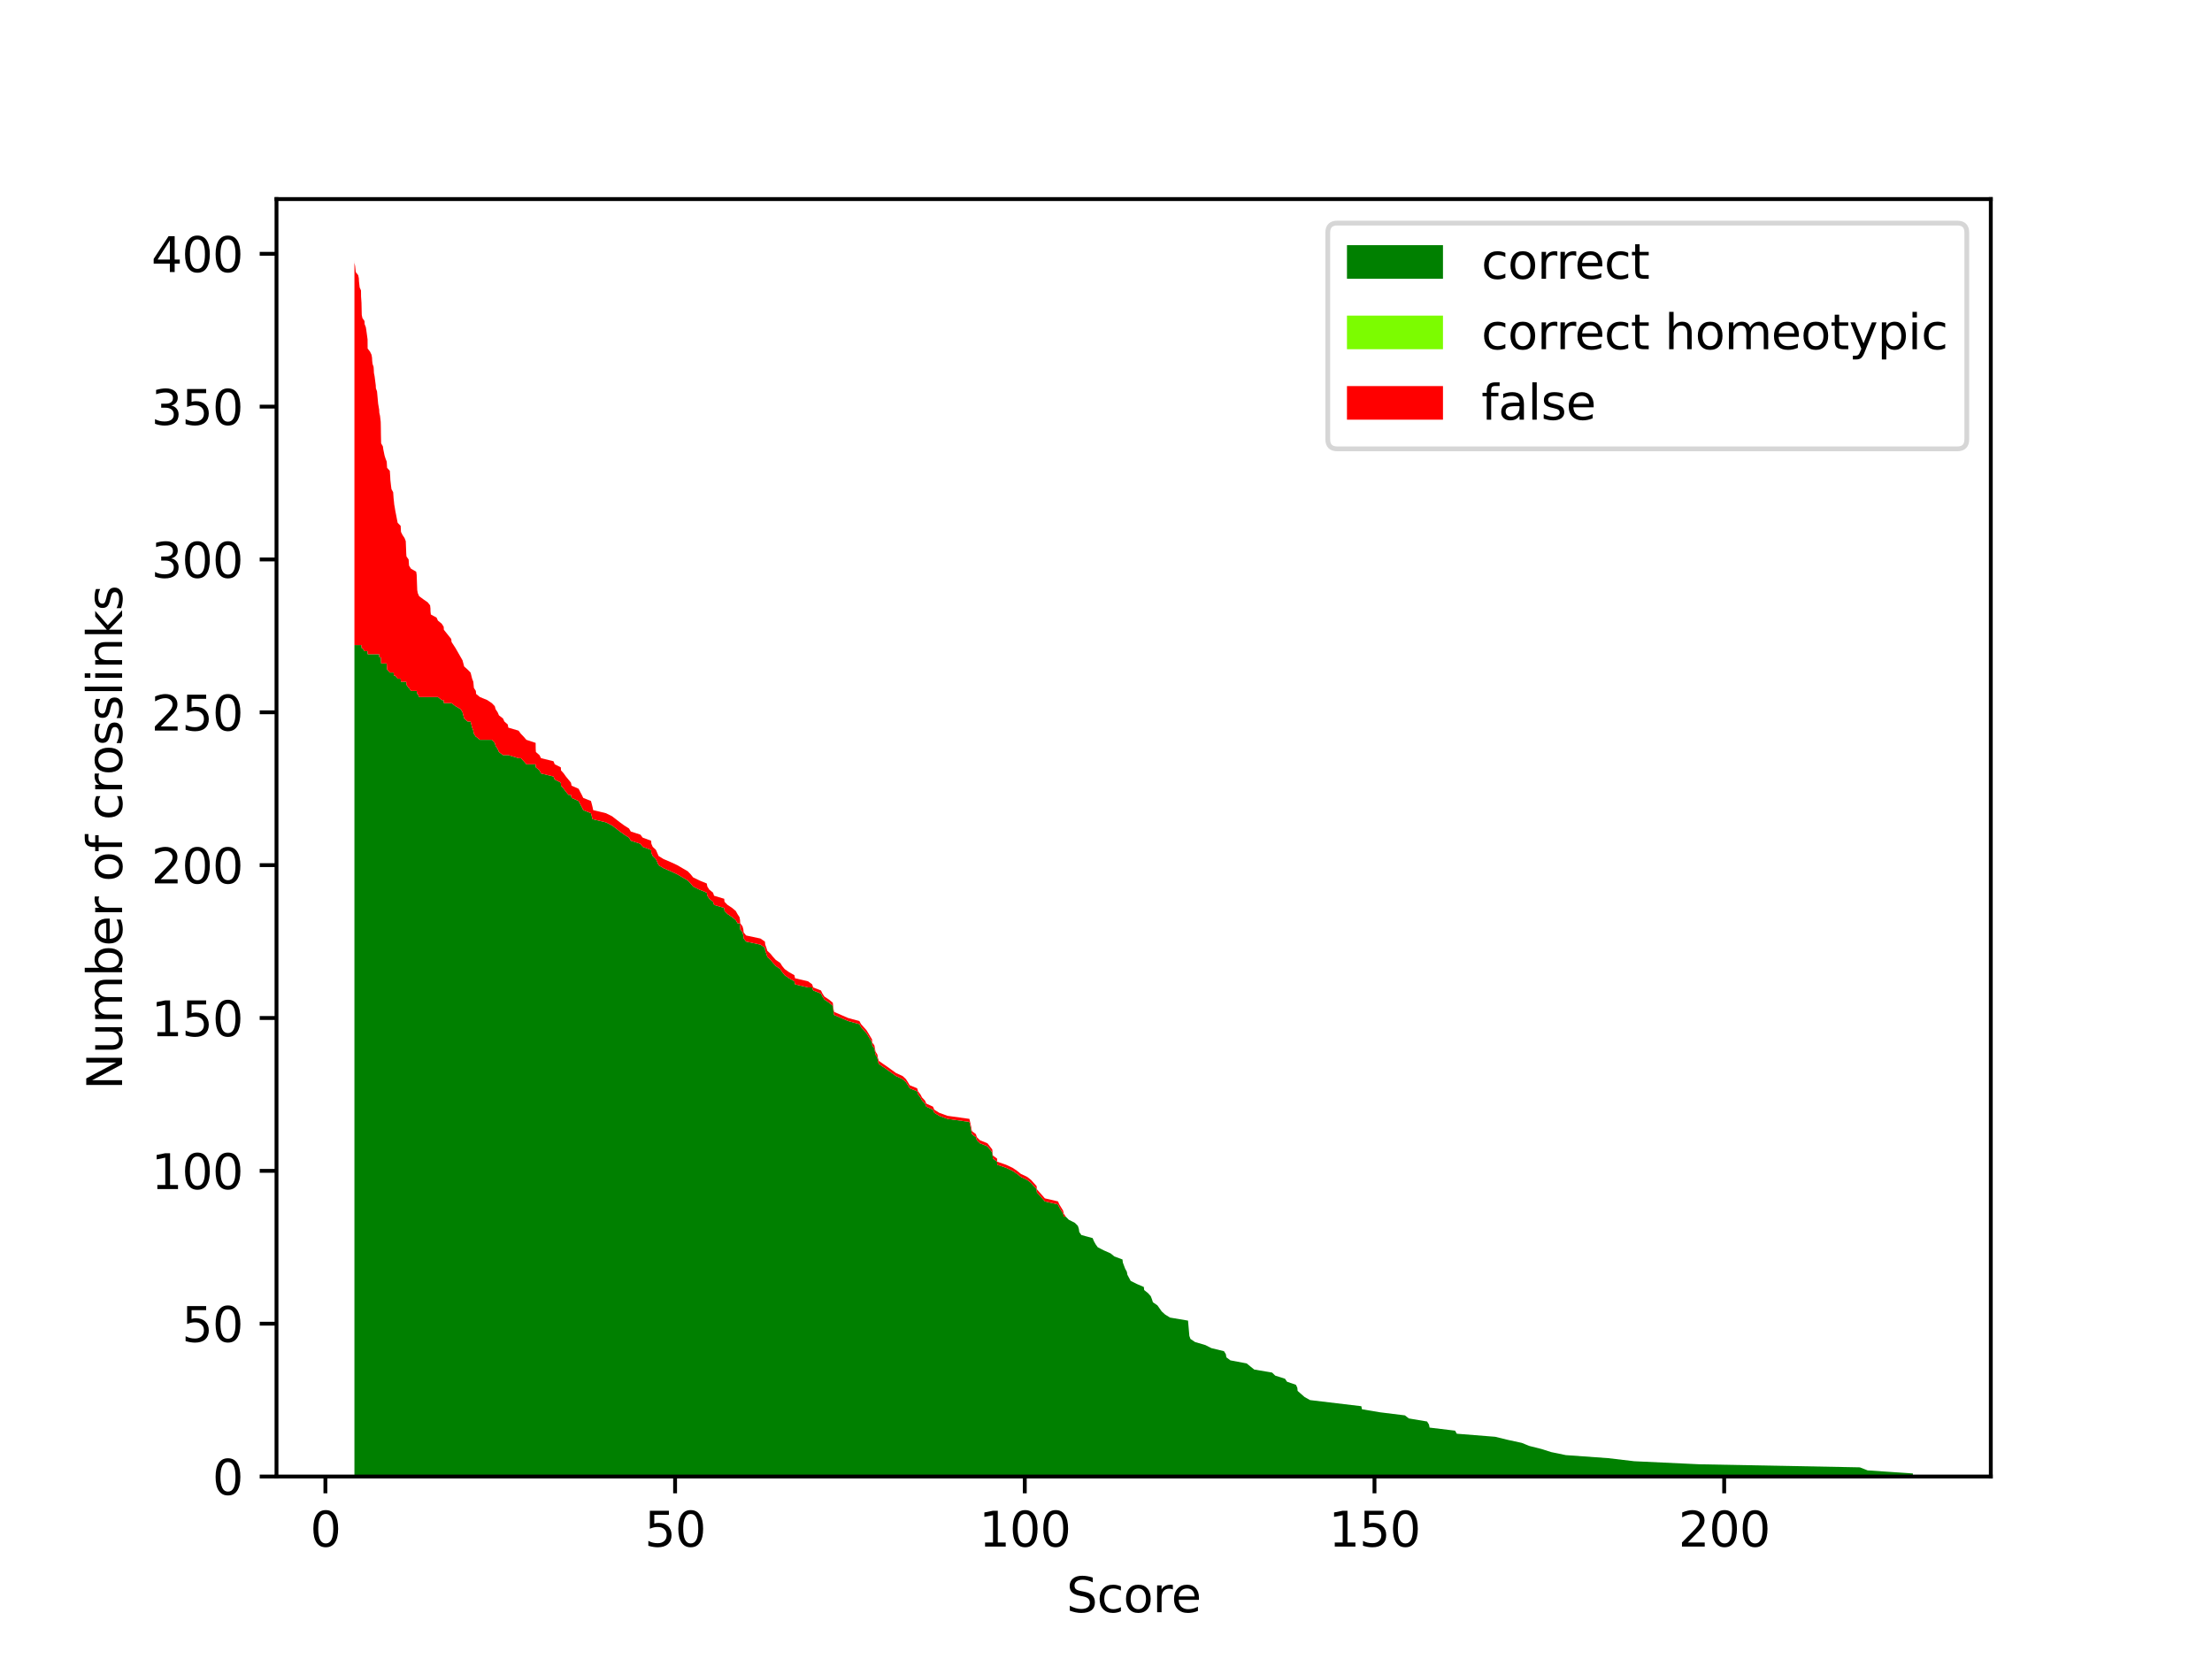 <?xml version="1.0" encoding="utf-8" standalone="no"?>
<!DOCTYPE svg PUBLIC "-//W3C//DTD SVG 1.1//EN"
  "http://www.w3.org/Graphics/SVG/1.1/DTD/svg11.dtd">
<svg xmlns:xlink="http://www.w3.org/1999/xlink" width="460.8pt" height="345.6pt" viewBox="0 0 460.8 345.6" xmlns="http://www.w3.org/2000/svg" version="1.1">
 <defs>
  <style type="text/css">*{stroke-linejoin: round; stroke-linecap: butt}</style>
 </defs>
 <g id="figure_1">
  <g id="patch_1">
   <path d="M 0 345.6 
L 460.8 345.6 
L 460.8 0 
L 0 0 
z
" style="fill: #ffffff"/>
  </g>
  <g id="axes_1">
   <g id="patch_2">
    <path d="M 57.6 307.584 
L 414.72 307.584 
L 414.72 41.472 
L 57.6 41.472 
z
" style="fill: #ffffff"/>
   </g>
   <g id="PolyCollection_1">
    <path d="M 73.833 134.379 
L 73.833 307.584 
L 73.847 307.584 
L 73.978 307.584 
L 74.11 307.584 
L 74.619 307.584 
L 74.751 307.584 
L 74.78 307.584 
L 74.925 307.584 
L 75.202 307.584 
L 75.217 307.584 
L 75.304 307.584 
L 75.333 307.584 
L 75.363 307.584 
L 75.494 307.584 
L 75.931 307.584 
L 75.96 307.584 
L 76.208 307.584 
L 76.31 307.584 
L 76.572 307.584 
L 76.586 307.584 
L 77.082 307.584 
L 77.388 307.584 
L 77.504 307.584 
L 77.533 307.584 
L 77.606 307.584 
L 77.825 307.584 
L 77.869 307.584 
L 77.898 307.584 
L 78.029 307.584 
L 78.276 307.584 
L 78.306 307.584 
L 78.539 307.584 
L 78.772 307.584 
L 78.99 307.584 
L 79.02 307.584 
L 79.165 307.584 
L 79.311 307.584 
L 79.34 307.584 
L 79.355 307.584 
L 79.398 307.584 
L 79.763 307.584 
L 79.85 307.584 
L 80.112 307.584 
L 80.316 307.584 
L 80.564 307.584 
L 80.637 307.584 
L 81.205 307.584 
L 81.292 307.584 
L 81.322 307.584 
L 81.394 307.584 
L 81.467 307.584 
L 81.555 307.584 
L 81.904 307.584 
L 81.992 307.584 
L 82.065 307.584 
L 82.123 307.584 
L 82.239 307.584 
L 82.341 307.584 
L 82.837 307.584 
L 83.463 307.584 
L 83.536 307.584 
L 83.857 307.584 
L 84.279 307.584 
L 84.527 307.584 
L 84.629 307.584 
L 84.673 307.584 
L 85.124 307.584 
L 85.212 307.584 
L 85.605 307.584 
L 86.698 307.584 
L 86.8 307.584 
L 86.916 307.584 
L 87.033 307.584 
L 87.31 307.584 
L 88.169 307.584 
L 89.087 307.584 
L 89.597 307.584 
L 89.67 307.584 
L 89.684 307.584 
L 89.757 307.584 
L 90.937 307.584 
L 91.229 307.584 
L 92.016 307.584 
L 92.424 307.584 
L 92.467 307.584 
L 93.997 307.584 
L 94.07 307.584 
L 94.9 307.584 
L 95.993 307.584 
L 96.357 307.584 
L 96.692 307.584 
L 97.406 307.584 
L 98.033 307.584 
L 98.353 307.584 
L 98.601 307.584 
L 98.718 307.584 
L 99.126 307.584 
L 99.184 307.584 
L 99.971 307.584 
L 101.515 307.584 
L 102.462 307.584 
L 103.074 307.584 
L 103.249 307.584 
L 103.671 307.584 
L 103.948 307.584 
L 104.779 307.584 
L 105.07 307.584 
L 105.784 307.584 
L 105.886 307.584 
L 108.028 307.584 
L 108.494 307.584 
L 109.106 307.584 
L 109.659 307.584 
L 111.583 307.584 
L 111.597 307.584 
L 111.641 307.584 
L 112.384 307.584 
L 112.704 307.584 
L 115.298 307.584 
L 115.56 307.584 
L 116.828 307.584 
L 116.871 307.584 
L 117.44 307.584 
L 117.891 307.584 
L 118.416 307.584 
L 118.94 307.584 
L 119.071 307.584 
L 120.528 307.584 
L 121.199 307.584 
L 121.504 307.584 
L 123.107 307.584 
L 123.282 307.584 
L 123.442 307.584 
L 123.573 307.584 
L 126.225 307.584 
L 127.507 307.584 
L 128.323 307.584 
L 129.154 307.584 
L 130.028 307.584 
L 131.033 307.584 
L 131.412 307.584 
L 133.393 307.584 
L 133.889 307.584 
L 135.637 307.584 
L 135.695 307.584 
L 135.972 307.584 
L 136.642 307.584 
L 137.196 307.584 
L 138.23 307.584 
L 139.716 307.584 
L 141.086 307.584 
L 143.271 307.584 
L 143.883 307.584 
L 144.393 307.584 
L 145.69 307.584 
L 147.234 307.584 
L 147.351 307.584 
L 147.759 307.584 
L 148.546 307.584 
L 148.75 307.584 
L 150.862 307.584 
L 150.935 307.584 
L 151.562 307.584 
L 152.523 307.584 
L 153.281 307.584 
L 153.63 307.584 
L 154.053 307.584 
L 154.17 307.584 
L 154.199 307.584 
L 154.679 307.584 
L 154.854 307.584 
L 154.913 307.584 
L 155.423 307.584 
L 158.409 307.584 
L 159.342 307.584 
L 159.415 307.584 
L 159.648 307.584 
L 159.837 307.584 
L 160.522 307.584 
L 161.032 307.584 
L 161.615 307.584 
L 162.547 307.584 
L 162.94 307.584 
L 163.465 307.584 
L 164.368 307.584 
L 165.49 307.584 
L 165.621 307.584 
L 168.331 307.584 
L 169.191 307.584 
L 169.395 307.584 
L 171.027 307.584 
L 171.333 307.584 
L 171.755 307.584 
L 172.717 307.584 
L 173.489 307.584 
L 173.635 307.584 
L 173.751 307.584 
L 176.68 307.584 
L 179.025 307.584 
L 179.375 307.584 
L 180.511 307.584 
L 180.905 307.584 
L 181.662 307.584 
L 181.706 307.584 
L 182.158 307.584 
L 182.274 307.584 
L 182.391 307.584 
L 182.784 307.584 
L 182.872 307.584 
L 183.061 307.584 
L 183.964 307.584 
L 184.897 307.584 
L 186.66 307.584 
L 188.044 307.584 
L 188.729 307.584 
L 189.137 307.584 
L 189.515 307.584 
L 191.06 307.584 
L 191.249 307.584 
L 191.745 307.584 
L 192.08 307.584 
L 192.692 307.584 
L 192.954 307.584 
L 194.353 307.584 
L 194.629 307.584 
L 195.649 307.584 
L 197.368 307.584 
L 201.943 307.584 
L 202.235 307.584 
L 202.468 307.584 
L 203.298 307.584 
L 203.502 307.584 
L 204.158 307.584 
L 205.717 307.584 
L 206.708 307.584 
L 206.839 307.584 
L 207.713 307.584 
L 207.727 307.584 
L 209.563 307.584 
L 210.933 307.584 
L 211.88 307.584 
L 212.667 307.584 
L 214.007 307.584 
L 214.808 307.584 
L 215.945 307.584 
L 215.988 307.584 
L 217.664 307.584 
L 220.403 307.584 
L 220.68 307.584 
L 221.467 307.584 
L 221.598 307.584 
L 222.02 307.584 
L 222.647 307.584 
L 223.9 307.584 
L 224.541 307.584 
L 224.745 307.584 
L 224.832 307.584 
L 225.269 307.584 
L 227.615 307.584 
L 227.877 307.584 
L 228.227 307.584 
L 228.679 307.584 
L 229.917 307.584 
L 231.359 307.584 
L 232.132 307.584 
L 233.836 307.584 
L 233.909 307.584 
L 234.39 307.584 
L 234.739 307.584 
L 234.856 307.584 
L 235.541 307.584 
L 236.808 307.584 
L 238.28 307.584 
L 238.353 307.584 
L 239.154 307.584 
L 239.722 307.584 
L 239.97 307.584 
L 240.174 307.584 
L 241.106 307.584 
L 241.558 307.584 
L 242.01 307.584 
L 242.709 307.584 
L 243.729 307.584 
L 247.488 307.584 
L 247.765 307.584 
L 247.998 307.584 
L 248.945 307.584 
L 251.101 307.584 
L 252.354 307.584 
L 254.977 307.584 
L 255.37 307.584 
L 255.472 307.584 
L 256.317 307.584 
L 259.697 307.584 
L 261.271 307.584 
L 265.001 307.584 
L 265.656 307.584 
L 267.681 307.584 
L 268.118 307.584 
L 269.969 307.584 
L 270.26 307.584 
L 270.318 307.584 
L 271.775 307.584 
L 272.912 307.584 
L 283.591 307.584 
L 283.722 307.584 
L 287.525 307.584 
L 292.668 307.584 
L 293.484 307.584 
L 297.287 307.584 
L 297.68 307.584 
L 297.811 307.584 
L 303.115 307.584 
L 303.479 307.584 
L 311.463 307.584 
L 314.086 307.584 
L 317.014 307.584 
L 318.588 307.584 
L 321.123 307.584 
L 323.119 307.584 
L 326.193 307.584 
L 335.037 307.584 
L 340.442 307.584 
L 354.035 307.584 
L 387.444 307.584 
L 389.061 307.584 
L 398.487 307.584 
L 398.487 306.947 
L 398.487 306.947 
L 389.061 306.31 
L 387.444 305.674 
L 354.035 305.037 
L 340.442 304.4 
L 335.037 303.763 
L 326.193 303.127 
L 323.119 302.49 
L 321.123 301.853 
L 318.588 301.216 
L 317.014 300.579 
L 314.086 299.943 
L 311.463 299.306 
L 303.479 298.669 
L 303.115 298.032 
L 297.811 297.395 
L 297.68 296.759 
L 297.287 296.122 
L 293.484 295.485 
L 292.668 294.848 
L 287.525 294.212 
L 283.722 293.575 
L 283.591 292.938 
L 272.912 291.664 
L 271.775 291.028 
L 270.318 289.754 
L 270.26 289.117 
L 269.969 288.48 
L 268.118 287.844 
L 267.681 287.207 
L 265.656 286.57 
L 265.001 285.933 
L 261.271 285.297 
L 259.697 284.023 
L 256.317 283.386 
L 255.472 282.749 
L 255.37 282.113 
L 254.977 281.476 
L 252.354 280.839 
L 251.101 280.202 
L 248.945 279.566 
L 247.998 278.929 
L 247.765 278.292 
L 247.488 275.108 
L 243.729 274.471 
L 242.709 273.834 
L 242.01 273.198 
L 241.558 272.561 
L 241.106 271.924 
L 240.174 271.287 
L 239.97 270.651 
L 239.722 270.014 
L 239.154 269.377 
L 238.353 268.74 
L 238.28 268.103 
L 236.808 267.467 
L 235.541 266.83 
L 234.856 265.556 
L 234.739 264.919 
L 234.39 264.283 
L 233.909 263.009 
L 233.836 262.372 
L 232.132 261.736 
L 231.359 261.099 
L 229.917 260.462 
L 228.679 259.825 
L 228.227 259.188 
L 227.877 258.552 
L 227.615 257.915 
L 225.269 257.278 
L 224.832 256.641 
L 224.745 256.005 
L 224.541 255.368 
L 223.9 254.731 
L 222.647 254.094 
L 222.02 253.457 
L 221.598 253.457 
L 221.467 252.821 
L 220.68 251.547 
L 220.403 250.91 
L 217.664 250.273 
L 215.988 248.363 
L 215.945 247.726 
L 214.808 246.453 
L 214.007 245.816 
L 212.667 245.179 
L 211.88 244.542 
L 210.933 243.906 
L 209.563 243.269 
L 207.727 242.632 
L 207.713 241.995 
L 206.839 241.358 
L 206.708 240.085 
L 205.717 238.811 
L 204.158 238.175 
L 203.502 237.538 
L 203.298 236.901 
L 202.468 236.264 
L 202.235 234.991 
L 201.943 233.717 
L 197.368 233.08 
L 195.649 232.443 
L 194.629 231.807 
L 194.353 231.17 
L 192.954 230.533 
L 192.692 229.896 
L 192.08 229.26 
L 191.745 228.623 
L 191.249 227.986 
L 191.06 227.349 
L 189.515 226.712 
L 189.137 226.076 
L 188.729 225.439 
L 188.044 224.802 
L 186.66 224.165 
L 184.897 222.892 
L 183.964 222.255 
L 183.061 221.618 
L 182.872 220.981 
L 182.784 220.345 
L 182.391 219.708 
L 182.274 219.071 
L 182.158 218.434 
L 181.706 217.797 
L 181.662 217.161 
L 180.905 215.887 
L 180.511 215.25 
L 179.375 213.977 
L 179.025 213.34 
L 176.68 212.703 
L 173.751 211.43 
L 173.635 210.793 
L 173.489 209.519 
L 172.717 208.882 
L 171.755 208.246 
L 171.333 207.609 
L 171.027 206.972 
L 169.395 206.335 
L 169.191 205.699 
L 168.331 205.699 
L 165.621 205.062 
L 165.49 204.425 
L 164.368 203.788 
L 163.465 203.151 
L 162.94 202.515 
L 162.547 201.878 
L 161.615 201.241 
L 161.032 200.604 
L 160.522 199.968 
L 159.837 199.331 
L 159.648 198.694 
L 159.415 198.057 
L 159.342 197.42 
L 158.409 196.784 
L 155.423 196.147 
L 154.913 195.51 
L 154.854 194.873 
L 154.679 194.236 
L 154.199 193.6 
L 154.17 192.963 
L 154.053 192.326 
L 153.63 192.326 
L 153.281 191.689 
L 152.523 191.053 
L 151.562 190.416 
L 150.935 189.779 
L 150.862 189.142 
L 148.75 188.505 
L 148.546 187.869 
L 147.759 187.232 
L 147.351 186.595 
L 147.234 185.958 
L 145.69 185.321 
L 144.393 184.685 
L 143.883 184.048 
L 143.271 183.411 
L 141.086 182.138 
L 139.716 181.501 
L 138.23 180.864 
L 137.196 180.227 
L 136.642 178.954 
L 135.972 178.317 
L 135.695 177.68 
L 135.637 177.043 
L 133.889 176.407 
L 133.393 175.77 
L 131.412 175.133 
L 131.033 174.496 
L 130.028 173.859 
L 129.154 173.223 
L 128.323 172.586 
L 127.507 171.949 
L 126.225 171.312 
L 123.573 170.675 
L 123.442 170.675 
L 123.282 170.039 
L 123.107 169.402 
L 121.504 168.765 
L 121.199 168.128 
L 120.528 166.855 
L 119.071 166.218 
L 118.94 165.581 
L 118.416 165.581 
L 117.891 164.944 
L 117.44 164.308 
L 116.871 163.671 
L 116.828 163.034 
L 115.56 162.397 
L 115.298 161.76 
L 112.704 161.124 
L 112.384 160.487 
L 111.641 159.85 
L 111.597 159.85 
L 111.583 159.213 
L 109.659 159.213 
L 109.106 158.577 
L 108.494 157.94 
L 108.028 157.94 
L 105.886 157.303 
L 105.784 157.303 
L 105.07 157.303 
L 104.779 157.303 
L 103.948 156.666 
L 103.671 156.029 
L 103.249 155.393 
L 103.074 154.756 
L 102.462 154.119 
L 101.515 154.119 
L 99.971 154.119 
L 99.184 153.482 
L 99.126 153.482 
L 98.718 152.846 
L 98.601 152.209 
L 98.353 151.572 
L 98.033 150.298 
L 97.406 150.298 
L 96.692 149.662 
L 96.357 148.388 
L 95.993 147.751 
L 94.9 147.114 
L 94.07 146.478 
L 93.997 146.478 
L 92.467 146.478 
L 92.424 145.841 
L 92.016 145.841 
L 91.229 145.204 
L 90.937 145.204 
L 89.757 145.204 
L 89.684 145.204 
L 89.67 145.204 
L 89.597 145.204 
L 89.087 145.204 
L 88.169 145.204 
L 87.31 145.204 
L 87.033 144.567 
L 86.916 144.567 
L 86.8 143.931 
L 86.698 143.931 
L 85.605 143.931 
L 85.212 143.294 
L 85.124 143.294 
L 84.673 142.657 
L 84.629 142.02 
L 84.527 142.02 
L 84.279 142.02 
L 83.857 142.02 
L 83.536 142.02 
L 83.463 141.383 
L 82.837 141.383 
L 82.341 140.747 
L 82.239 140.747 
L 82.123 140.747 
L 82.065 140.747 
L 81.992 140.11 
L 81.904 140.11 
L 81.555 140.11 
L 81.467 140.11 
L 81.394 140.11 
L 81.322 140.11 
L 81.292 140.11 
L 81.205 140.11 
L 80.637 139.473 
L 80.564 138.199 
L 80.316 138.199 
L 80.112 138.199 
L 79.85 138.199 
L 79.763 138.199 
L 79.398 138.199 
L 79.355 136.926 
L 79.34 136.926 
L 79.311 136.926 
L 79.165 136.926 
L 79.02 136.926 
L 78.99 136.289 
L 78.772 136.289 
L 78.539 136.289 
L 78.306 136.289 
L 78.276 136.289 
L 78.029 136.289 
L 77.898 136.289 
L 77.869 136.289 
L 77.825 136.289 
L 77.606 136.289 
L 77.533 136.289 
L 77.504 136.289 
L 77.388 136.289 
L 77.082 136.289 
L 76.586 136.289 
L 76.572 135.652 
L 76.31 135.652 
L 76.208 135.652 
L 75.96 135.652 
L 75.931 135.652 
L 75.494 135.016 
L 75.363 135.016 
L 75.333 135.016 
L 75.304 134.379 
L 75.217 134.379 
L 75.202 134.379 
L 74.925 134.379 
L 74.78 134.379 
L 74.751 134.379 
L 74.619 134.379 
L 74.11 134.379 
L 73.978 134.379 
L 73.847 134.379 
L 73.833 134.379 
z
" clip-path="url(#p796e346bc9)" style="fill: #008000"/>
   </g>
   <g id="PolyCollection_2">
    <path d="M 73.833 134.379 
L 73.833 134.379 
L 73.847 134.379 
L 73.978 134.379 
L 74.11 134.379 
L 74.619 134.379 
L 74.751 134.379 
L 74.78 134.379 
L 74.925 134.379 
L 75.202 134.379 
L 75.217 134.379 
L 75.304 134.379 
L 75.333 135.016 
L 75.363 135.016 
L 75.494 135.016 
L 75.931 135.652 
L 75.96 135.652 
L 76.208 135.652 
L 76.31 135.652 
L 76.572 135.652 
L 76.586 136.289 
L 77.082 136.289 
L 77.388 136.289 
L 77.504 136.289 
L 77.533 136.289 
L 77.606 136.289 
L 77.825 136.289 
L 77.869 136.289 
L 77.898 136.289 
L 78.029 136.289 
L 78.276 136.289 
L 78.306 136.289 
L 78.539 136.289 
L 78.772 136.289 
L 78.99 136.289 
L 79.02 136.926 
L 79.165 136.926 
L 79.311 136.926 
L 79.34 136.926 
L 79.355 136.926 
L 79.398 138.199 
L 79.763 138.199 
L 79.85 138.199 
L 80.112 138.199 
L 80.316 138.199 
L 80.564 138.199 
L 80.637 139.473 
L 81.205 140.11 
L 81.292 140.11 
L 81.322 140.11 
L 81.394 140.11 
L 81.467 140.11 
L 81.555 140.11 
L 81.904 140.11 
L 81.992 140.11 
L 82.065 140.747 
L 82.123 140.747 
L 82.239 140.747 
L 82.341 140.747 
L 82.837 141.383 
L 83.463 141.383 
L 83.536 142.02 
L 83.857 142.02 
L 84.279 142.02 
L 84.527 142.02 
L 84.629 142.02 
L 84.673 142.657 
L 85.124 143.294 
L 85.212 143.294 
L 85.605 143.931 
L 86.698 143.931 
L 86.8 143.931 
L 86.916 144.567 
L 87.033 144.567 
L 87.31 145.204 
L 88.169 145.204 
L 89.087 145.204 
L 89.597 145.204 
L 89.67 145.204 
L 89.684 145.204 
L 89.757 145.204 
L 90.937 145.204 
L 91.229 145.204 
L 92.016 145.841 
L 92.424 145.841 
L 92.467 146.478 
L 93.997 146.478 
L 94.07 146.478 
L 94.9 147.114 
L 95.993 147.751 
L 96.357 148.388 
L 96.692 149.662 
L 97.406 150.298 
L 98.033 150.298 
L 98.353 151.572 
L 98.601 152.209 
L 98.718 152.846 
L 99.126 153.482 
L 99.184 153.482 
L 99.971 154.119 
L 101.515 154.119 
L 102.462 154.119 
L 103.074 154.756 
L 103.249 155.393 
L 103.671 156.029 
L 103.948 156.666 
L 104.779 157.303 
L 105.07 157.303 
L 105.784 157.303 
L 105.886 157.303 
L 108.028 157.94 
L 108.494 157.94 
L 109.106 158.577 
L 109.659 159.213 
L 111.583 159.213 
L 111.597 159.85 
L 111.641 159.85 
L 112.384 160.487 
L 112.704 161.124 
L 115.298 161.76 
L 115.56 162.397 
L 116.828 163.034 
L 116.871 163.671 
L 117.44 164.308 
L 117.891 164.944 
L 118.416 165.581 
L 118.94 165.581 
L 119.071 166.218 
L 120.528 166.855 
L 121.199 168.128 
L 121.504 168.765 
L 123.107 169.402 
L 123.282 170.039 
L 123.442 170.675 
L 123.573 170.675 
L 126.225 171.312 
L 127.507 171.949 
L 128.323 172.586 
L 129.154 173.223 
L 130.028 173.859 
L 131.033 174.496 
L 131.412 175.133 
L 133.393 175.77 
L 133.889 176.407 
L 135.637 177.043 
L 135.695 177.68 
L 135.972 178.317 
L 136.642 178.954 
L 137.196 180.227 
L 138.23 180.864 
L 139.716 181.501 
L 141.086 182.138 
L 143.271 183.411 
L 143.883 184.048 
L 144.393 184.685 
L 145.69 185.321 
L 147.234 185.958 
L 147.351 186.595 
L 147.759 187.232 
L 148.546 187.869 
L 148.75 188.505 
L 150.862 189.142 
L 150.935 189.779 
L 151.562 190.416 
L 152.523 191.053 
L 153.281 191.689 
L 153.63 192.326 
L 154.053 192.326 
L 154.17 192.963 
L 154.199 193.6 
L 154.679 194.236 
L 154.854 194.873 
L 154.913 195.51 
L 155.423 196.147 
L 158.409 196.784 
L 159.342 197.42 
L 159.415 198.057 
L 159.648 198.694 
L 159.837 199.331 
L 160.522 199.968 
L 161.032 200.604 
L 161.615 201.241 
L 162.547 201.878 
L 162.94 202.515 
L 163.465 203.151 
L 164.368 203.788 
L 165.49 204.425 
L 165.621 205.062 
L 168.331 205.699 
L 169.191 205.699 
L 169.395 206.335 
L 171.027 206.972 
L 171.333 207.609 
L 171.755 208.246 
L 172.717 208.882 
L 173.489 209.519 
L 173.635 210.793 
L 173.751 211.43 
L 176.68 212.703 
L 179.025 213.34 
L 179.375 213.977 
L 180.511 215.25 
L 180.905 215.887 
L 181.662 217.161 
L 181.706 217.797 
L 182.158 218.434 
L 182.274 219.071 
L 182.391 219.708 
L 182.784 220.345 
L 182.872 220.981 
L 183.061 221.618 
L 183.964 222.255 
L 184.897 222.892 
L 186.66 224.165 
L 188.044 224.802 
L 188.729 225.439 
L 189.137 226.076 
L 189.515 226.712 
L 191.06 227.349 
L 191.249 227.986 
L 191.745 228.623 
L 192.08 229.26 
L 192.692 229.896 
L 192.954 230.533 
L 194.353 231.17 
L 194.629 231.807 
L 195.649 232.443 
L 197.368 233.08 
L 201.943 233.717 
L 202.235 234.991 
L 202.468 236.264 
L 203.298 236.901 
L 203.502 237.538 
L 204.158 238.175 
L 205.717 238.811 
L 206.708 240.085 
L 206.839 241.358 
L 207.713 241.995 
L 207.727 242.632 
L 209.563 243.269 
L 210.933 243.906 
L 211.88 244.542 
L 212.667 245.179 
L 214.007 245.816 
L 214.808 246.453 
L 215.945 247.726 
L 215.988 248.363 
L 217.664 250.273 
L 220.403 250.91 
L 220.68 251.547 
L 221.467 252.821 
L 221.598 253.457 
L 222.02 253.457 
L 222.647 254.094 
L 223.9 254.731 
L 224.541 255.368 
L 224.745 256.005 
L 224.832 256.641 
L 225.269 257.278 
L 227.615 257.915 
L 227.877 258.552 
L 228.227 259.188 
L 228.679 259.825 
L 229.917 260.462 
L 231.359 261.099 
L 232.132 261.736 
L 233.836 262.372 
L 233.909 263.009 
L 234.39 264.283 
L 234.739 264.919 
L 234.856 265.556 
L 235.541 266.83 
L 236.808 267.467 
L 238.28 268.103 
L 238.353 268.74 
L 239.154 269.377 
L 239.722 270.014 
L 239.97 270.651 
L 240.174 271.287 
L 241.106 271.924 
L 241.558 272.561 
L 242.01 273.198 
L 242.709 273.834 
L 243.729 274.471 
L 247.488 275.108 
L 247.765 278.292 
L 247.998 278.929 
L 248.945 279.566 
L 251.101 280.202 
L 252.354 280.839 
L 254.977 281.476 
L 255.37 282.113 
L 255.472 282.749 
L 256.317 283.386 
L 259.697 284.023 
L 261.271 285.297 
L 265.001 285.933 
L 265.656 286.57 
L 267.681 287.207 
L 268.118 287.844 
L 269.969 288.48 
L 270.26 289.117 
L 270.318 289.754 
L 271.775 291.028 
L 272.912 291.664 
L 283.591 292.938 
L 283.722 293.575 
L 287.525 294.212 
L 292.668 294.848 
L 293.484 295.485 
L 297.287 296.122 
L 297.68 296.759 
L 297.811 297.395 
L 303.115 298.032 
L 303.479 298.669 
L 311.463 299.306 
L 314.086 299.943 
L 317.014 300.579 
L 318.588 301.216 
L 321.123 301.853 
L 323.119 302.49 
L 326.193 303.127 
L 335.037 303.763 
L 340.442 304.4 
L 354.035 305.037 
L 387.444 305.674 
L 389.061 306.31 
L 398.487 306.947 
L 398.487 306.947 
L 398.487 306.947 
L 389.061 306.31 
L 387.444 305.674 
L 354.035 305.037 
L 340.442 304.4 
L 335.037 303.763 
L 326.193 303.127 
L 323.119 302.49 
L 321.123 301.853 
L 318.588 301.216 
L 317.014 300.579 
L 314.086 299.943 
L 311.463 299.306 
L 303.479 298.669 
L 303.115 298.032 
L 297.811 297.395 
L 297.68 296.759 
L 297.287 296.122 
L 293.484 295.485 
L 292.668 294.848 
L 287.525 294.212 
L 283.722 293.575 
L 283.591 292.938 
L 272.912 291.664 
L 271.775 291.028 
L 270.318 289.754 
L 270.26 289.117 
L 269.969 288.48 
L 268.118 287.844 
L 267.681 287.207 
L 265.656 286.57 
L 265.001 285.933 
L 261.271 285.297 
L 259.697 284.023 
L 256.317 283.386 
L 255.472 282.749 
L 255.37 282.113 
L 254.977 281.476 
L 252.354 280.839 
L 251.101 280.202 
L 248.945 279.566 
L 247.998 278.929 
L 247.765 278.292 
L 247.488 275.108 
L 243.729 274.471 
L 242.709 273.834 
L 242.01 273.198 
L 241.558 272.561 
L 241.106 271.924 
L 240.174 271.287 
L 239.97 270.651 
L 239.722 270.014 
L 239.154 269.377 
L 238.353 268.74 
L 238.28 268.103 
L 236.808 267.467 
L 235.541 266.83 
L 234.856 265.556 
L 234.739 264.919 
L 234.39 264.283 
L 233.909 263.009 
L 233.836 262.372 
L 232.132 261.736 
L 231.359 261.099 
L 229.917 260.462 
L 228.679 259.825 
L 228.227 259.188 
L 227.877 258.552 
L 227.615 257.915 
L 225.269 257.278 
L 224.832 256.641 
L 224.745 256.005 
L 224.541 255.368 
L 223.9 254.731 
L 222.647 254.094 
L 222.02 253.457 
L 221.598 253.457 
L 221.467 252.821 
L 220.68 251.547 
L 220.403 250.91 
L 217.664 250.273 
L 215.988 248.363 
L 215.945 247.726 
L 214.808 246.453 
L 214.007 245.816 
L 212.667 245.179 
L 211.88 244.542 
L 210.933 243.906 
L 209.563 243.269 
L 207.727 242.632 
L 207.713 241.995 
L 206.839 241.358 
L 206.708 240.085 
L 205.717 238.811 
L 204.158 238.175 
L 203.502 237.538 
L 203.298 236.901 
L 202.468 236.264 
L 202.235 234.991 
L 201.943 233.717 
L 197.368 233.08 
L 195.649 232.443 
L 194.629 231.807 
L 194.353 231.17 
L 192.954 230.533 
L 192.692 229.896 
L 192.08 229.26 
L 191.745 228.623 
L 191.249 227.986 
L 191.06 227.349 
L 189.515 226.712 
L 189.137 226.076 
L 188.729 225.439 
L 188.044 224.802 
L 186.66 224.165 
L 184.897 222.892 
L 183.964 222.255 
L 183.061 221.618 
L 182.872 220.981 
L 182.784 220.345 
L 182.391 219.708 
L 182.274 219.071 
L 182.158 218.434 
L 181.706 217.797 
L 181.662 217.161 
L 180.905 215.887 
L 180.511 215.25 
L 179.375 213.977 
L 179.025 213.34 
L 176.68 212.703 
L 173.751 211.43 
L 173.635 210.793 
L 173.489 209.519 
L 172.717 208.882 
L 171.755 208.246 
L 171.333 207.609 
L 171.027 206.972 
L 169.395 206.335 
L 169.191 205.699 
L 168.331 205.699 
L 165.621 205.062 
L 165.49 204.425 
L 164.368 203.788 
L 163.465 203.151 
L 162.94 202.515 
L 162.547 201.878 
L 161.615 201.241 
L 161.032 200.604 
L 160.522 199.968 
L 159.837 199.331 
L 159.648 198.694 
L 159.415 198.057 
L 159.342 197.42 
L 158.409 196.784 
L 155.423 196.147 
L 154.913 195.51 
L 154.854 194.873 
L 154.679 194.236 
L 154.199 193.6 
L 154.17 192.963 
L 154.053 192.326 
L 153.63 192.326 
L 153.281 191.689 
L 152.523 191.053 
L 151.562 190.416 
L 150.935 189.779 
L 150.862 189.142 
L 148.75 188.505 
L 148.546 187.869 
L 147.759 187.232 
L 147.351 186.595 
L 147.234 185.958 
L 145.69 185.321 
L 144.393 184.685 
L 143.883 184.048 
L 143.271 183.411 
L 141.086 182.138 
L 139.716 181.501 
L 138.23 180.864 
L 137.196 180.227 
L 136.642 178.954 
L 135.972 178.317 
L 135.695 177.68 
L 135.637 177.043 
L 133.889 176.407 
L 133.393 175.77 
L 131.412 175.133 
L 131.033 174.496 
L 130.028 173.859 
L 129.154 173.223 
L 128.323 172.586 
L 127.507 171.949 
L 126.225 171.312 
L 123.573 170.675 
L 123.442 170.675 
L 123.282 170.039 
L 123.107 169.402 
L 121.504 168.765 
L 121.199 168.128 
L 120.528 166.855 
L 119.071 166.218 
L 118.94 165.581 
L 118.416 165.581 
L 117.891 164.944 
L 117.44 164.308 
L 116.871 163.671 
L 116.828 163.034 
L 115.56 162.397 
L 115.298 161.76 
L 112.704 161.124 
L 112.384 160.487 
L 111.641 159.85 
L 111.597 159.85 
L 111.583 159.213 
L 109.659 159.213 
L 109.106 158.577 
L 108.494 157.94 
L 108.028 157.94 
L 105.886 157.303 
L 105.784 157.303 
L 105.07 157.303 
L 104.779 157.303 
L 103.948 156.666 
L 103.671 156.029 
L 103.249 155.393 
L 103.074 154.756 
L 102.462 154.119 
L 101.515 154.119 
L 99.971 154.119 
L 99.184 153.482 
L 99.126 153.482 
L 98.718 152.846 
L 98.601 152.209 
L 98.353 151.572 
L 98.033 150.298 
L 97.406 150.298 
L 96.692 149.662 
L 96.357 148.388 
L 95.993 147.751 
L 94.9 147.114 
L 94.07 146.478 
L 93.997 146.478 
L 92.467 146.478 
L 92.424 145.841 
L 92.016 145.841 
L 91.229 145.204 
L 90.937 145.204 
L 89.757 145.204 
L 89.684 145.204 
L 89.67 145.204 
L 89.597 145.204 
L 89.087 145.204 
L 88.169 145.204 
L 87.31 145.204 
L 87.033 144.567 
L 86.916 144.567 
L 86.8 143.931 
L 86.698 143.931 
L 85.605 143.931 
L 85.212 143.294 
L 85.124 143.294 
L 84.673 142.657 
L 84.629 142.02 
L 84.527 142.02 
L 84.279 142.02 
L 83.857 142.02 
L 83.536 142.02 
L 83.463 141.383 
L 82.837 141.383 
L 82.341 140.747 
L 82.239 140.747 
L 82.123 140.747 
L 82.065 140.747 
L 81.992 140.11 
L 81.904 140.11 
L 81.555 140.11 
L 81.467 140.11 
L 81.394 140.11 
L 81.322 140.11 
L 81.292 140.11 
L 81.205 140.11 
L 80.637 139.473 
L 80.564 138.199 
L 80.316 138.199 
L 80.112 138.199 
L 79.85 138.199 
L 79.763 138.199 
L 79.398 138.199 
L 79.355 136.926 
L 79.34 136.926 
L 79.311 136.926 
L 79.165 136.926 
L 79.02 136.926 
L 78.99 136.289 
L 78.772 136.289 
L 78.539 136.289 
L 78.306 136.289 
L 78.276 136.289 
L 78.029 136.289 
L 77.898 136.289 
L 77.869 136.289 
L 77.825 136.289 
L 77.606 136.289 
L 77.533 136.289 
L 77.504 136.289 
L 77.388 136.289 
L 77.082 136.289 
L 76.586 136.289 
L 76.572 135.652 
L 76.31 135.652 
L 76.208 135.652 
L 75.96 135.652 
L 75.931 135.652 
L 75.494 135.016 
L 75.363 135.016 
L 75.333 135.016 
L 75.304 134.379 
L 75.217 134.379 
L 75.202 134.379 
L 74.925 134.379 
L 74.78 134.379 
L 74.751 134.379 
L 74.619 134.379 
L 74.11 134.379 
L 73.978 134.379 
L 73.847 134.379 
L 73.833 134.379 
z
" clip-path="url(#p796e346bc9)" style="fill: #7cfc00"/>
   </g>
   <g id="PolyCollection_3">
    <path d="M 73.833 54.144 
L 73.833 134.379 
L 73.847 134.379 
L 73.978 134.379 
L 74.11 134.379 
L 74.619 134.379 
L 74.751 134.379 
L 74.78 134.379 
L 74.925 134.379 
L 75.202 134.379 
L 75.217 134.379 
L 75.304 134.379 
L 75.333 135.016 
L 75.363 135.016 
L 75.494 135.016 
L 75.931 135.652 
L 75.96 135.652 
L 76.208 135.652 
L 76.31 135.652 
L 76.572 135.652 
L 76.586 136.289 
L 77.082 136.289 
L 77.388 136.289 
L 77.504 136.289 
L 77.533 136.289 
L 77.606 136.289 
L 77.825 136.289 
L 77.869 136.289 
L 77.898 136.289 
L 78.029 136.289 
L 78.276 136.289 
L 78.306 136.289 
L 78.539 136.289 
L 78.772 136.289 
L 78.99 136.289 
L 79.02 136.926 
L 79.165 136.926 
L 79.311 136.926 
L 79.34 136.926 
L 79.355 136.926 
L 79.398 138.199 
L 79.763 138.199 
L 79.85 138.199 
L 80.112 138.199 
L 80.316 138.199 
L 80.564 138.199 
L 80.637 139.473 
L 81.205 140.11 
L 81.292 140.11 
L 81.322 140.11 
L 81.394 140.11 
L 81.467 140.11 
L 81.555 140.11 
L 81.904 140.11 
L 81.992 140.11 
L 82.065 140.747 
L 82.123 140.747 
L 82.239 140.747 
L 82.341 140.747 
L 82.837 141.383 
L 83.463 141.383 
L 83.536 142.02 
L 83.857 142.02 
L 84.279 142.02 
L 84.527 142.02 
L 84.629 142.02 
L 84.673 142.657 
L 85.124 143.294 
L 85.212 143.294 
L 85.605 143.931 
L 86.698 143.931 
L 86.8 143.931 
L 86.916 144.567 
L 87.033 144.567 
L 87.31 145.204 
L 88.169 145.204 
L 89.087 145.204 
L 89.597 145.204 
L 89.67 145.204 
L 89.684 145.204 
L 89.757 145.204 
L 90.937 145.204 
L 91.229 145.204 
L 92.016 145.841 
L 92.424 145.841 
L 92.467 146.478 
L 93.997 146.478 
L 94.07 146.478 
L 94.9 147.114 
L 95.993 147.751 
L 96.357 148.388 
L 96.692 149.662 
L 97.406 150.298 
L 98.033 150.298 
L 98.353 151.572 
L 98.601 152.209 
L 98.718 152.846 
L 99.126 153.482 
L 99.184 153.482 
L 99.971 154.119 
L 101.515 154.119 
L 102.462 154.119 
L 103.074 154.756 
L 103.249 155.393 
L 103.671 156.029 
L 103.948 156.666 
L 104.779 157.303 
L 105.07 157.303 
L 105.784 157.303 
L 105.886 157.303 
L 108.028 157.94 
L 108.494 157.94 
L 109.106 158.577 
L 109.659 159.213 
L 111.583 159.213 
L 111.597 159.85 
L 111.641 159.85 
L 112.384 160.487 
L 112.704 161.124 
L 115.298 161.76 
L 115.56 162.397 
L 116.828 163.034 
L 116.871 163.671 
L 117.44 164.308 
L 117.891 164.944 
L 118.416 165.581 
L 118.94 165.581 
L 119.071 166.218 
L 120.528 166.855 
L 121.199 168.128 
L 121.504 168.765 
L 123.107 169.402 
L 123.282 170.039 
L 123.442 170.675 
L 123.573 170.675 
L 126.225 171.312 
L 127.507 171.949 
L 128.323 172.586 
L 129.154 173.223 
L 130.028 173.859 
L 131.033 174.496 
L 131.412 175.133 
L 133.393 175.77 
L 133.889 176.407 
L 135.637 177.043 
L 135.695 177.68 
L 135.972 178.317 
L 136.642 178.954 
L 137.196 180.227 
L 138.23 180.864 
L 139.716 181.501 
L 141.086 182.138 
L 143.271 183.411 
L 143.883 184.048 
L 144.393 184.685 
L 145.69 185.321 
L 147.234 185.958 
L 147.351 186.595 
L 147.759 187.232 
L 148.546 187.869 
L 148.75 188.505 
L 150.862 189.142 
L 150.935 189.779 
L 151.562 190.416 
L 152.523 191.053 
L 153.281 191.689 
L 153.63 192.326 
L 154.053 192.326 
L 154.17 192.963 
L 154.199 193.6 
L 154.679 194.236 
L 154.854 194.873 
L 154.913 195.51 
L 155.423 196.147 
L 158.409 196.784 
L 159.342 197.42 
L 159.415 198.057 
L 159.648 198.694 
L 159.837 199.331 
L 160.522 199.968 
L 161.032 200.604 
L 161.615 201.241 
L 162.547 201.878 
L 162.94 202.515 
L 163.465 203.151 
L 164.368 203.788 
L 165.49 204.425 
L 165.621 205.062 
L 168.331 205.699 
L 169.191 205.699 
L 169.395 206.335 
L 171.027 206.972 
L 171.333 207.609 
L 171.755 208.246 
L 172.717 208.882 
L 173.489 209.519 
L 173.635 210.793 
L 173.751 211.43 
L 176.68 212.703 
L 179.025 213.34 
L 179.375 213.977 
L 180.511 215.25 
L 180.905 215.887 
L 181.662 217.161 
L 181.706 217.797 
L 182.158 218.434 
L 182.274 219.071 
L 182.391 219.708 
L 182.784 220.345 
L 182.872 220.981 
L 183.061 221.618 
L 183.964 222.255 
L 184.897 222.892 
L 186.66 224.165 
L 188.044 224.802 
L 188.729 225.439 
L 189.137 226.076 
L 189.515 226.712 
L 191.06 227.349 
L 191.249 227.986 
L 191.745 228.623 
L 192.08 229.26 
L 192.692 229.896 
L 192.954 230.533 
L 194.353 231.17 
L 194.629 231.807 
L 195.649 232.443 
L 197.368 233.08 
L 201.943 233.717 
L 202.235 234.991 
L 202.468 236.264 
L 203.298 236.901 
L 203.502 237.538 
L 204.158 238.175 
L 205.717 238.811 
L 206.708 240.085 
L 206.839 241.358 
L 207.713 241.995 
L 207.727 242.632 
L 209.563 243.269 
L 210.933 243.906 
L 211.88 244.542 
L 212.667 245.179 
L 214.007 245.816 
L 214.808 246.453 
L 215.945 247.726 
L 215.988 248.363 
L 217.664 250.273 
L 220.403 250.91 
L 220.68 251.547 
L 221.467 252.821 
L 221.598 253.457 
L 222.02 253.457 
L 222.647 254.094 
L 223.9 254.731 
L 224.541 255.368 
L 224.745 256.005 
L 224.832 256.641 
L 225.269 257.278 
L 227.615 257.915 
L 227.877 258.552 
L 228.227 259.188 
L 228.679 259.825 
L 229.917 260.462 
L 231.359 261.099 
L 232.132 261.736 
L 233.836 262.372 
L 233.909 263.009 
L 234.39 264.283 
L 234.739 264.919 
L 234.856 265.556 
L 235.541 266.83 
L 236.808 267.467 
L 238.28 268.103 
L 238.353 268.74 
L 239.154 269.377 
L 239.722 270.014 
L 239.97 270.651 
L 240.174 271.287 
L 241.106 271.924 
L 241.558 272.561 
L 242.01 273.198 
L 242.709 273.834 
L 243.729 274.471 
L 247.488 275.108 
L 247.765 278.292 
L 247.998 278.929 
L 248.945 279.566 
L 251.101 280.202 
L 252.354 280.839 
L 254.977 281.476 
L 255.37 282.113 
L 255.472 282.749 
L 256.317 283.386 
L 259.697 284.023 
L 261.271 285.297 
L 265.001 285.933 
L 265.656 286.57 
L 267.681 287.207 
L 268.118 287.844 
L 269.969 288.48 
L 270.26 289.117 
L 270.318 289.754 
L 271.775 291.028 
L 272.912 291.664 
L 283.591 292.938 
L 283.722 293.575 
L 287.525 294.212 
L 292.668 294.848 
L 293.484 295.485 
L 297.287 296.122 
L 297.68 296.759 
L 297.811 297.395 
L 303.115 298.032 
L 303.479 298.669 
L 311.463 299.306 
L 314.086 299.943 
L 317.014 300.579 
L 318.588 301.216 
L 321.123 301.853 
L 323.119 302.49 
L 326.193 303.127 
L 335.037 303.763 
L 340.442 304.4 
L 354.035 305.037 
L 387.444 305.674 
L 389.061 306.31 
L 398.487 306.947 
L 398.487 306.947 
L 398.487 306.947 
L 389.061 306.31 
L 387.444 305.674 
L 354.035 305.037 
L 340.442 304.4 
L 335.037 303.763 
L 326.193 303.127 
L 323.119 302.49 
L 321.123 301.853 
L 318.588 301.216 
L 317.014 300.579 
L 314.086 299.943 
L 311.463 299.306 
L 303.479 298.669 
L 303.115 298.032 
L 297.811 297.395 
L 297.68 296.759 
L 297.287 296.122 
L 293.484 295.485 
L 292.668 294.848 
L 287.525 294.212 
L 283.722 293.575 
L 283.591 292.938 
L 272.912 291.664 
L 271.775 291.028 
L 270.318 289.754 
L 270.26 289.117 
L 269.969 288.48 
L 268.118 287.844 
L 267.681 287.207 
L 265.656 286.57 
L 265.001 285.933 
L 261.271 285.297 
L 259.697 284.023 
L 256.317 283.386 
L 255.472 282.749 
L 255.37 282.113 
L 254.977 281.476 
L 252.354 280.839 
L 251.101 280.202 
L 248.945 279.566 
L 247.998 278.929 
L 247.765 278.292 
L 247.488 275.108 
L 243.729 274.471 
L 242.709 273.834 
L 242.01 273.198 
L 241.558 272.561 
L 241.106 271.924 
L 240.174 271.287 
L 239.97 270.651 
L 239.722 270.014 
L 239.154 269.377 
L 238.353 268.74 
L 238.28 268.103 
L 236.808 267.467 
L 235.541 266.83 
L 234.856 265.556 
L 234.739 264.919 
L 234.39 264.283 
L 233.909 263.009 
L 233.836 262.372 
L 232.132 261.736 
L 231.359 261.099 
L 229.917 260.462 
L 228.679 259.825 
L 228.227 259.188 
L 227.877 258.552 
L 227.615 257.915 
L 225.269 257.278 
L 224.832 256.641 
L 224.745 256.005 
L 224.541 255.368 
L 223.9 254.731 
L 222.647 254.094 
L 222.02 253.457 
L 221.598 252.821 
L 221.467 252.184 
L 220.68 250.91 
L 220.403 250.273 
L 217.664 249.637 
L 215.988 247.726 
L 215.945 247.09 
L 214.808 245.816 
L 214.007 245.179 
L 212.667 244.542 
L 211.88 243.906 
L 210.933 243.269 
L 209.563 242.632 
L 207.727 241.995 
L 207.713 241.358 
L 206.839 240.722 
L 206.708 239.448 
L 205.717 238.175 
L 204.158 237.538 
L 203.502 236.901 
L 203.298 236.264 
L 202.468 235.627 
L 202.235 234.354 
L 201.943 233.08 
L 197.368 232.443 
L 195.649 231.807 
L 194.629 231.17 
L 194.353 230.533 
L 192.954 229.896 
L 192.692 229.26 
L 192.08 228.623 
L 191.745 227.986 
L 191.249 227.349 
L 191.06 226.712 
L 189.515 226.076 
L 189.137 225.439 
L 188.729 224.802 
L 188.044 224.165 
L 186.66 223.529 
L 184.897 222.255 
L 183.964 221.618 
L 183.061 220.981 
L 182.872 220.345 
L 182.784 219.708 
L 182.391 219.071 
L 182.274 218.434 
L 182.158 217.797 
L 181.706 217.161 
L 181.662 216.524 
L 180.905 215.25 
L 180.511 214.614 
L 179.375 213.34 
L 179.025 212.703 
L 176.68 212.066 
L 173.751 210.793 
L 173.635 210.156 
L 173.489 208.882 
L 172.717 208.246 
L 171.755 207.609 
L 171.333 206.972 
L 171.027 206.335 
L 169.395 205.699 
L 169.191 205.062 
L 168.331 204.425 
L 165.621 203.788 
L 165.49 203.151 
L 164.368 202.515 
L 163.465 201.878 
L 162.94 201.241 
L 162.547 200.604 
L 161.615 199.968 
L 161.032 199.331 
L 160.522 198.694 
L 159.837 198.057 
L 159.648 197.42 
L 159.415 196.784 
L 159.342 196.147 
L 158.409 195.51 
L 155.423 194.873 
L 154.913 194.236 
L 154.854 193.6 
L 154.679 192.963 
L 154.199 192.326 
L 154.17 191.689 
L 154.053 191.053 
L 153.63 190.416 
L 153.281 189.779 
L 152.523 189.142 
L 151.562 188.505 
L 150.935 187.869 
L 150.862 187.232 
L 148.75 186.595 
L 148.546 185.958 
L 147.759 185.321 
L 147.351 184.685 
L 147.234 184.048 
L 145.69 183.411 
L 144.393 182.774 
L 143.883 182.138 
L 143.271 181.501 
L 141.086 180.227 
L 139.716 179.59 
L 138.23 178.954 
L 137.196 178.317 
L 136.642 177.043 
L 135.972 176.407 
L 135.695 175.77 
L 135.637 175.133 
L 133.889 174.496 
L 133.393 173.859 
L 131.412 173.223 
L 131.033 172.586 
L 130.028 171.949 
L 129.154 171.312 
L 128.323 170.675 
L 127.507 170.039 
L 126.225 169.402 
L 123.573 168.765 
L 123.442 168.128 
L 123.282 167.492 
L 123.107 166.855 
L 121.504 166.218 
L 121.199 165.581 
L 120.528 164.308 
L 119.071 163.671 
L 118.94 163.034 
L 118.416 162.397 
L 117.891 161.76 
L 117.44 161.124 
L 116.871 160.487 
L 116.828 159.85 
L 115.56 159.213 
L 115.298 158.577 
L 112.704 157.94 
L 112.384 157.303 
L 111.641 156.666 
L 111.597 156.029 
L 111.583 154.756 
L 109.659 154.119 
L 109.106 153.482 
L 108.494 152.846 
L 108.028 152.209 
L 105.886 151.572 
L 105.784 150.935 
L 105.07 150.298 
L 104.779 149.662 
L 103.948 149.025 
L 103.671 148.388 
L 103.249 147.751 
L 103.074 147.114 
L 102.462 146.478 
L 101.515 145.841 
L 99.971 145.204 
L 99.184 144.567 
L 99.126 143.931 
L 98.718 143.294 
L 98.601 142.02 
L 98.353 141.383 
L 98.033 140.11 
L 97.406 139.473 
L 96.692 138.836 
L 96.357 137.563 
L 95.993 136.926 
L 94.9 135.016 
L 94.07 133.742 
L 93.997 133.105 
L 92.467 131.195 
L 92.424 130.558 
L 92.016 129.921 
L 91.229 129.285 
L 90.937 128.648 
L 89.757 128.011 
L 89.684 127.374 
L 89.67 126.737 
L 89.597 126.101 
L 89.087 125.464 
L 88.169 124.827 
L 87.31 124.19 
L 87.033 123.553 
L 86.916 122.917 
L 86.8 119.733 
L 86.698 119.096 
L 85.605 118.459 
L 85.212 117.822 
L 85.124 116.549 
L 84.673 115.912 
L 84.629 115.275 
L 84.527 112.728 
L 84.279 112.091 
L 83.857 111.455 
L 83.536 110.818 
L 83.463 109.544 
L 82.837 108.907 
L 82.341 106.36 
L 82.239 105.723 
L 82.123 105.087 
L 82.065 104.45 
L 81.992 103.813 
L 81.904 102.54 
L 81.555 101.903 
L 81.467 101.266 
L 81.394 100.629 
L 81.322 99.992 
L 81.292 99.356 
L 81.205 98.082 
L 80.637 97.445 
L 80.564 96.172 
L 80.316 95.535 
L 80.112 94.898 
L 79.85 93.625 
L 79.763 92.988 
L 79.398 92.351 
L 79.355 90.441 
L 79.34 89.167 
L 79.311 87.894 
L 79.165 86.62 
L 79.02 85.983 
L 78.99 85.346 
L 78.772 84.073 
L 78.539 81.526 
L 78.306 80.889 
L 78.276 80.252 
L 78.029 78.342 
L 77.898 77.705 
L 77.869 77.068 
L 77.825 76.431 
L 77.606 75.795 
L 77.533 75.158 
L 77.504 74.521 
L 77.388 73.884 
L 77.082 73.248 
L 76.586 72.611 
L 76.572 70.7 
L 76.31 68.79 
L 76.208 68.153 
L 75.96 67.516 
L 75.931 66.88 
L 75.494 66.243 
L 75.363 65.606 
L 75.333 64.333 
L 75.304 63.059 
L 75.217 61.785 
L 75.202 60.512 
L 74.925 59.875 
L 74.78 58.601 
L 74.751 57.965 
L 74.619 57.328 
L 74.11 56.691 
L 73.978 55.418 
L 73.847 54.781 
L 73.833 54.144 
z
" clip-path="url(#p796e346bc9)" style="fill: #ff0000"/>
   </g>
   <g id="matplotlib.axis_1">
    <g id="xtick_1">
     <g id="line2d_1">
      <defs>
       <path id="m6af0e45b9d" d="M 0 0 
L 0 3.5 
" style="stroke: #000000; stroke-width: 0.8"/>
      </defs>
      <g>
       <use xlink:href="#m6af0e45b9d" x="67.786" y="307.584" style="stroke: #000000; stroke-width: 0.8"/>
      </g>
     </g>
     <g id="text_1">
      <!-- 0 -->
      <g transform="translate(64.605 322.182)scale(0.1 -0.1)">
       <defs>
        <path id="DejaVuSans-30" d="M 2034 4250 
Q 1547 4250 1301 3770 
Q 1056 3291 1056 2328 
Q 1056 1369 1301 889 
Q 1547 409 2034 409 
Q 2525 409 2770 889 
Q 3016 1369 3016 2328 
Q 3016 3291 2770 3770 
Q 2525 4250 2034 4250 
z
M 2034 4750 
Q 2819 4750 3233 4129 
Q 3647 3509 3647 2328 
Q 3647 1150 3233 529 
Q 2819 -91 2034 -91 
Q 1250 -91 836 529 
Q 422 1150 422 2328 
Q 422 3509 836 4129 
Q 1250 4750 2034 4750 
z
" transform="scale(0.016)"/>
       </defs>
       <use xlink:href="#DejaVuSans-30"/>
      </g>
     </g>
    </g>
    <g id="xtick_2">
     <g id="line2d_2">
      <g>
       <use xlink:href="#m6af0e45b9d" x="140.634" y="307.584" style="stroke: #000000; stroke-width: 0.8"/>
      </g>
     </g>
     <g id="text_2">
      <!-- 50 -->
      <g transform="translate(134.272 322.182)scale(0.1 -0.1)">
       <defs>
        <path id="DejaVuSans-35" d="M 691 4666 
L 3169 4666 
L 3169 4134 
L 1269 4134 
L 1269 2991 
Q 1406 3038 1543 3061 
Q 1681 3084 1819 3084 
Q 2600 3084 3056 2656 
Q 3513 2228 3513 1497 
Q 3513 744 3044 326 
Q 2575 -91 1722 -91 
Q 1428 -91 1123 -41 
Q 819 9 494 109 
L 494 744 
Q 775 591 1075 516 
Q 1375 441 1709 441 
Q 2250 441 2565 725 
Q 2881 1009 2881 1497 
Q 2881 1984 2565 2268 
Q 2250 2553 1709 2553 
Q 1456 2553 1204 2497 
Q 953 2441 691 2322 
L 691 4666 
z
" transform="scale(0.016)"/>
       </defs>
       <use xlink:href="#DejaVuSans-35"/>
       <use xlink:href="#DejaVuSans-30" x="63.623"/>
      </g>
     </g>
    </g>
    <g id="xtick_3">
     <g id="line2d_3">
      <g>
       <use xlink:href="#m6af0e45b9d" x="213.482" y="307.584" style="stroke: #000000; stroke-width: 0.8"/>
      </g>
     </g>
     <g id="text_3">
      <!-- 100 -->
      <g transform="translate(203.939 322.182)scale(0.1 -0.1)">
       <defs>
        <path id="DejaVuSans-31" d="M 794 531 
L 1825 531 
L 1825 4091 
L 703 3866 
L 703 4441 
L 1819 4666 
L 2450 4666 
L 2450 531 
L 3481 531 
L 3481 0 
L 794 0 
L 794 531 
z
" transform="scale(0.016)"/>
       </defs>
       <use xlink:href="#DejaVuSans-31"/>
       <use xlink:href="#DejaVuSans-30" x="63.623"/>
       <use xlink:href="#DejaVuSans-30" x="127.246"/>
      </g>
     </g>
    </g>
    <g id="xtick_4">
     <g id="line2d_4">
      <g>
       <use xlink:href="#m6af0e45b9d" x="286.33" y="307.584" style="stroke: #000000; stroke-width: 0.8"/>
      </g>
     </g>
     <g id="text_4">
      <!-- 150 -->
      <g transform="translate(276.787 322.182)scale(0.1 -0.1)">
       <use xlink:href="#DejaVuSans-31"/>
       <use xlink:href="#DejaVuSans-35" x="63.623"/>
       <use xlink:href="#DejaVuSans-30" x="127.246"/>
      </g>
     </g>
    </g>
    <g id="xtick_5">
     <g id="line2d_5">
      <g>
       <use xlink:href="#m6af0e45b9d" x="359.178" y="307.584" style="stroke: #000000; stroke-width: 0.8"/>
      </g>
     </g>
     <g id="text_5">
      <!-- 200 -->
      <g transform="translate(349.635 322.182)scale(0.1 -0.1)">
       <defs>
        <path id="DejaVuSans-32" d="M 1228 531 
L 3431 531 
L 3431 0 
L 469 0 
L 469 531 
Q 828 903 1448 1529 
Q 2069 2156 2228 2338 
Q 2531 2678 2651 2914 
Q 2772 3150 2772 3378 
Q 2772 3750 2511 3984 
Q 2250 4219 1831 4219 
Q 1534 4219 1204 4116 
Q 875 4013 500 3803 
L 500 4441 
Q 881 4594 1212 4672 
Q 1544 4750 1819 4750 
Q 2544 4750 2975 4387 
Q 3406 4025 3406 3419 
Q 3406 3131 3298 2873 
Q 3191 2616 2906 2266 
Q 2828 2175 2409 1742 
Q 1991 1309 1228 531 
z
" transform="scale(0.016)"/>
       </defs>
       <use xlink:href="#DejaVuSans-32"/>
       <use xlink:href="#DejaVuSans-30" x="63.623"/>
       <use xlink:href="#DejaVuSans-30" x="127.246"/>
      </g>
     </g>
    </g>
    <g id="text_6">
     <!-- Score -->
     <g transform="translate(222.158 335.861)scale(0.1 -0.1)">
      <defs>
       <path id="DejaVuSans-53" d="M 3425 4513 
L 3425 3897 
Q 3066 4069 2747 4153 
Q 2428 4238 2131 4238 
Q 1616 4238 1336 4038 
Q 1056 3838 1056 3469 
Q 1056 3159 1242 3001 
Q 1428 2844 1947 2747 
L 2328 2669 
Q 3034 2534 3370 2195 
Q 3706 1856 3706 1288 
Q 3706 609 3251 259 
Q 2797 -91 1919 -91 
Q 1588 -91 1214 -16 
Q 841 59 441 206 
L 441 856 
Q 825 641 1194 531 
Q 1563 422 1919 422 
Q 2459 422 2753 634 
Q 3047 847 3047 1241 
Q 3047 1584 2836 1778 
Q 2625 1972 2144 2069 
L 1759 2144 
Q 1053 2284 737 2584 
Q 422 2884 422 3419 
Q 422 4038 858 4394 
Q 1294 4750 2059 4750 
Q 2388 4750 2728 4690 
Q 3069 4631 3425 4513 
z
" transform="scale(0.016)"/>
       <path id="DejaVuSans-63" d="M 3122 3366 
L 3122 2828 
Q 2878 2963 2633 3030 
Q 2388 3097 2138 3097 
Q 1578 3097 1268 2742 
Q 959 2388 959 1747 
Q 959 1106 1268 751 
Q 1578 397 2138 397 
Q 2388 397 2633 464 
Q 2878 531 3122 666 
L 3122 134 
Q 2881 22 2623 -34 
Q 2366 -91 2075 -91 
Q 1284 -91 818 406 
Q 353 903 353 1747 
Q 353 2603 823 3093 
Q 1294 3584 2113 3584 
Q 2378 3584 2631 3529 
Q 2884 3475 3122 3366 
z
" transform="scale(0.016)"/>
       <path id="DejaVuSans-6f" d="M 1959 3097 
Q 1497 3097 1228 2736 
Q 959 2375 959 1747 
Q 959 1119 1226 758 
Q 1494 397 1959 397 
Q 2419 397 2687 759 
Q 2956 1122 2956 1747 
Q 2956 2369 2687 2733 
Q 2419 3097 1959 3097 
z
M 1959 3584 
Q 2709 3584 3137 3096 
Q 3566 2609 3566 1747 
Q 3566 888 3137 398 
Q 2709 -91 1959 -91 
Q 1206 -91 779 398 
Q 353 888 353 1747 
Q 353 2609 779 3096 
Q 1206 3584 1959 3584 
z
" transform="scale(0.016)"/>
       <path id="DejaVuSans-72" d="M 2631 2963 
Q 2534 3019 2420 3045 
Q 2306 3072 2169 3072 
Q 1681 3072 1420 2755 
Q 1159 2438 1159 1844 
L 1159 0 
L 581 0 
L 581 3500 
L 1159 3500 
L 1159 2956 
Q 1341 3275 1631 3429 
Q 1922 3584 2338 3584 
Q 2397 3584 2469 3576 
Q 2541 3569 2628 3553 
L 2631 2963 
z
" transform="scale(0.016)"/>
       <path id="DejaVuSans-65" d="M 3597 1894 
L 3597 1613 
L 953 1613 
Q 991 1019 1311 708 
Q 1631 397 2203 397 
Q 2534 397 2845 478 
Q 3156 559 3463 722 
L 3463 178 
Q 3153 47 2828 -22 
Q 2503 -91 2169 -91 
Q 1331 -91 842 396 
Q 353 884 353 1716 
Q 353 2575 817 3079 
Q 1281 3584 2069 3584 
Q 2775 3584 3186 3129 
Q 3597 2675 3597 1894 
z
M 3022 2063 
Q 3016 2534 2758 2815 
Q 2500 3097 2075 3097 
Q 1594 3097 1305 2825 
Q 1016 2553 972 2059 
L 3022 2063 
z
" transform="scale(0.016)"/>
      </defs>
      <use xlink:href="#DejaVuSans-53"/>
      <use xlink:href="#DejaVuSans-63" x="63.477"/>
      <use xlink:href="#DejaVuSans-6f" x="118.457"/>
      <use xlink:href="#DejaVuSans-72" x="179.639"/>
      <use xlink:href="#DejaVuSans-65" x="218.502"/>
     </g>
    </g>
   </g>
   <g id="matplotlib.axis_2">
    <g id="ytick_1">
     <g id="line2d_6">
      <defs>
       <path id="maaad7389e1" d="M 0 0 
L -3.5 0 
" style="stroke: #000000; stroke-width: 0.8"/>
      </defs>
      <g>
       <use xlink:href="#maaad7389e1" x="57.6" y="307.584" style="stroke: #000000; stroke-width: 0.8"/>
      </g>
     </g>
     <g id="text_7">
      <!-- 0 -->
      <g transform="translate(44.237 311.383)scale(0.1 -0.1)">
       <use xlink:href="#DejaVuSans-30"/>
      </g>
     </g>
    </g>
    <g id="ytick_2">
     <g id="line2d_7">
      <g>
       <use xlink:href="#maaad7389e1" x="57.6" y="275.745" style="stroke: #000000; stroke-width: 0.8"/>
      </g>
     </g>
     <g id="text_8">
      <!-- 50 -->
      <g transform="translate(37.875 279.544)scale(0.1 -0.1)">
       <use xlink:href="#DejaVuSans-35"/>
       <use xlink:href="#DejaVuSans-30" x="63.623"/>
      </g>
     </g>
    </g>
    <g id="ytick_3">
     <g id="line2d_8">
      <g>
       <use xlink:href="#maaad7389e1" x="57.6" y="243.906" style="stroke: #000000; stroke-width: 0.8"/>
      </g>
     </g>
     <g id="text_9">
      <!-- 100 -->
      <g transform="translate(31.512 247.705)scale(0.1 -0.1)">
       <use xlink:href="#DejaVuSans-31"/>
       <use xlink:href="#DejaVuSans-30" x="63.623"/>
       <use xlink:href="#DejaVuSans-30" x="127.246"/>
      </g>
     </g>
    </g>
    <g id="ytick_4">
     <g id="line2d_9">
      <g>
       <use xlink:href="#maaad7389e1" x="57.6" y="212.066" style="stroke: #000000; stroke-width: 0.8"/>
      </g>
     </g>
     <g id="text_10">
      <!-- 150 -->
      <g transform="translate(31.512 215.866)scale(0.1 -0.1)">
       <use xlink:href="#DejaVuSans-31"/>
       <use xlink:href="#DejaVuSans-35" x="63.623"/>
       <use xlink:href="#DejaVuSans-30" x="127.246"/>
      </g>
     </g>
    </g>
    <g id="ytick_5">
     <g id="line2d_10">
      <g>
       <use xlink:href="#maaad7389e1" x="57.6" y="180.227" style="stroke: #000000; stroke-width: 0.8"/>
      </g>
     </g>
     <g id="text_11">
      <!-- 200 -->
      <g transform="translate(31.512 184.026)scale(0.1 -0.1)">
       <use xlink:href="#DejaVuSans-32"/>
       <use xlink:href="#DejaVuSans-30" x="63.623"/>
       <use xlink:href="#DejaVuSans-30" x="127.246"/>
      </g>
     </g>
    </g>
    <g id="ytick_6">
     <g id="line2d_11">
      <g>
       <use xlink:href="#maaad7389e1" x="57.6" y="148.388" style="stroke: #000000; stroke-width: 0.8"/>
      </g>
     </g>
     <g id="text_12">
      <!-- 250 -->
      <g transform="translate(31.512 152.187)scale(0.1 -0.1)">
       <use xlink:href="#DejaVuSans-32"/>
       <use xlink:href="#DejaVuSans-35" x="63.623"/>
       <use xlink:href="#DejaVuSans-30" x="127.246"/>
      </g>
     </g>
    </g>
    <g id="ytick_7">
     <g id="line2d_12">
      <g>
       <use xlink:href="#maaad7389e1" x="57.6" y="116.549" style="stroke: #000000; stroke-width: 0.8"/>
      </g>
     </g>
     <g id="text_13">
      <!-- 300 -->
      <g transform="translate(31.512 120.348)scale(0.1 -0.1)">
       <defs>
        <path id="DejaVuSans-33" d="M 2597 2516 
Q 3050 2419 3304 2112 
Q 3559 1806 3559 1356 
Q 3559 666 3084 287 
Q 2609 -91 1734 -91 
Q 1441 -91 1130 -33 
Q 819 25 488 141 
L 488 750 
Q 750 597 1062 519 
Q 1375 441 1716 441 
Q 2309 441 2620 675 
Q 2931 909 2931 1356 
Q 2931 1769 2642 2001 
Q 2353 2234 1838 2234 
L 1294 2234 
L 1294 2753 
L 1863 2753 
Q 2328 2753 2575 2939 
Q 2822 3125 2822 3475 
Q 2822 3834 2567 4026 
Q 2313 4219 1838 4219 
Q 1578 4219 1281 4162 
Q 984 4106 628 3988 
L 628 4550 
Q 988 4650 1302 4700 
Q 1616 4750 1894 4750 
Q 2613 4750 3031 4423 
Q 3450 4097 3450 3541 
Q 3450 3153 3228 2886 
Q 3006 2619 2597 2516 
z
" transform="scale(0.016)"/>
       </defs>
       <use xlink:href="#DejaVuSans-33"/>
       <use xlink:href="#DejaVuSans-30" x="63.623"/>
       <use xlink:href="#DejaVuSans-30" x="127.246"/>
      </g>
     </g>
    </g>
    <g id="ytick_8">
     <g id="line2d_13">
      <g>
       <use xlink:href="#maaad7389e1" x="57.6" y="84.71" style="stroke: #000000; stroke-width: 0.8"/>
      </g>
     </g>
     <g id="text_14">
      <!-- 350 -->
      <g transform="translate(31.512 88.509)scale(0.1 -0.1)">
       <use xlink:href="#DejaVuSans-33"/>
       <use xlink:href="#DejaVuSans-35" x="63.623"/>
       <use xlink:href="#DejaVuSans-30" x="127.246"/>
      </g>
     </g>
    </g>
    <g id="ytick_9">
     <g id="line2d_14">
      <g>
       <use xlink:href="#maaad7389e1" x="57.6" y="52.87" style="stroke: #000000; stroke-width: 0.8"/>
      </g>
     </g>
     <g id="text_15">
      <!-- 400 -->
      <g transform="translate(31.512 56.67)scale(0.1 -0.1)">
       <defs>
        <path id="DejaVuSans-34" d="M 2419 4116 
L 825 1625 
L 2419 1625 
L 2419 4116 
z
M 2253 4666 
L 3047 4666 
L 3047 1625 
L 3713 1625 
L 3713 1100 
L 3047 1100 
L 3047 0 
L 2419 0 
L 2419 1100 
L 313 1100 
L 313 1709 
L 2253 4666 
z
" transform="scale(0.016)"/>
       </defs>
       <use xlink:href="#DejaVuSans-34"/>
       <use xlink:href="#DejaVuSans-30" x="63.623"/>
       <use xlink:href="#DejaVuSans-30" x="127.246"/>
      </g>
     </g>
    </g>
    <g id="text_16">
     <!-- Number of crosslinks -->
     <g transform="translate(25.433 227.019)rotate(-90)scale(0.1 -0.1)">
      <defs>
       <path id="DejaVuSans-4e" d="M 628 4666 
L 1478 4666 
L 3547 763 
L 3547 4666 
L 4159 4666 
L 4159 0 
L 3309 0 
L 1241 3903 
L 1241 0 
L 628 0 
L 628 4666 
z
" transform="scale(0.016)"/>
       <path id="DejaVuSans-75" d="M 544 1381 
L 544 3500 
L 1119 3500 
L 1119 1403 
Q 1119 906 1312 657 
Q 1506 409 1894 409 
Q 2359 409 2629 706 
Q 2900 1003 2900 1516 
L 2900 3500 
L 3475 3500 
L 3475 0 
L 2900 0 
L 2900 538 
Q 2691 219 2414 64 
Q 2138 -91 1772 -91 
Q 1169 -91 856 284 
Q 544 659 544 1381 
z
M 1991 3584 
L 1991 3584 
z
" transform="scale(0.016)"/>
       <path id="DejaVuSans-6d" d="M 3328 2828 
Q 3544 3216 3844 3400 
Q 4144 3584 4550 3584 
Q 5097 3584 5394 3201 
Q 5691 2819 5691 2113 
L 5691 0 
L 5113 0 
L 5113 2094 
Q 5113 2597 4934 2840 
Q 4756 3084 4391 3084 
Q 3944 3084 3684 2787 
Q 3425 2491 3425 1978 
L 3425 0 
L 2847 0 
L 2847 2094 
Q 2847 2600 2669 2842 
Q 2491 3084 2119 3084 
Q 1678 3084 1418 2786 
Q 1159 2488 1159 1978 
L 1159 0 
L 581 0 
L 581 3500 
L 1159 3500 
L 1159 2956 
Q 1356 3278 1631 3431 
Q 1906 3584 2284 3584 
Q 2666 3584 2933 3390 
Q 3200 3197 3328 2828 
z
" transform="scale(0.016)"/>
       <path id="DejaVuSans-62" d="M 3116 1747 
Q 3116 2381 2855 2742 
Q 2594 3103 2138 3103 
Q 1681 3103 1420 2742 
Q 1159 2381 1159 1747 
Q 1159 1113 1420 752 
Q 1681 391 2138 391 
Q 2594 391 2855 752 
Q 3116 1113 3116 1747 
z
M 1159 2969 
Q 1341 3281 1617 3432 
Q 1894 3584 2278 3584 
Q 2916 3584 3314 3078 
Q 3713 2572 3713 1747 
Q 3713 922 3314 415 
Q 2916 -91 2278 -91 
Q 1894 -91 1617 61 
Q 1341 213 1159 525 
L 1159 0 
L 581 0 
L 581 4863 
L 1159 4863 
L 1159 2969 
z
" transform="scale(0.016)"/>
       <path id="DejaVuSans-20" transform="scale(0.016)"/>
       <path id="DejaVuSans-66" d="M 2375 4863 
L 2375 4384 
L 1825 4384 
Q 1516 4384 1395 4259 
Q 1275 4134 1275 3809 
L 1275 3500 
L 2222 3500 
L 2222 3053 
L 1275 3053 
L 1275 0 
L 697 0 
L 697 3053 
L 147 3053 
L 147 3500 
L 697 3500 
L 697 3744 
Q 697 4328 969 4595 
Q 1241 4863 1831 4863 
L 2375 4863 
z
" transform="scale(0.016)"/>
       <path id="DejaVuSans-73" d="M 2834 3397 
L 2834 2853 
Q 2591 2978 2328 3040 
Q 2066 3103 1784 3103 
Q 1356 3103 1142 2972 
Q 928 2841 928 2578 
Q 928 2378 1081 2264 
Q 1234 2150 1697 2047 
L 1894 2003 
Q 2506 1872 2764 1633 
Q 3022 1394 3022 966 
Q 3022 478 2636 193 
Q 2250 -91 1575 -91 
Q 1294 -91 989 -36 
Q 684 19 347 128 
L 347 722 
Q 666 556 975 473 
Q 1284 391 1588 391 
Q 1994 391 2212 530 
Q 2431 669 2431 922 
Q 2431 1156 2273 1281 
Q 2116 1406 1581 1522 
L 1381 1569 
Q 847 1681 609 1914 
Q 372 2147 372 2553 
Q 372 3047 722 3315 
Q 1072 3584 1716 3584 
Q 2034 3584 2315 3537 
Q 2597 3491 2834 3397 
z
" transform="scale(0.016)"/>
       <path id="DejaVuSans-6c" d="M 603 4863 
L 1178 4863 
L 1178 0 
L 603 0 
L 603 4863 
z
" transform="scale(0.016)"/>
       <path id="DejaVuSans-69" d="M 603 3500 
L 1178 3500 
L 1178 0 
L 603 0 
L 603 3500 
z
M 603 4863 
L 1178 4863 
L 1178 4134 
L 603 4134 
L 603 4863 
z
" transform="scale(0.016)"/>
       <path id="DejaVuSans-6e" d="M 3513 2113 
L 3513 0 
L 2938 0 
L 2938 2094 
Q 2938 2591 2744 2837 
Q 2550 3084 2163 3084 
Q 1697 3084 1428 2787 
Q 1159 2491 1159 1978 
L 1159 0 
L 581 0 
L 581 3500 
L 1159 3500 
L 1159 2956 
Q 1366 3272 1645 3428 
Q 1925 3584 2291 3584 
Q 2894 3584 3203 3211 
Q 3513 2838 3513 2113 
z
" transform="scale(0.016)"/>
       <path id="DejaVuSans-6b" d="M 581 4863 
L 1159 4863 
L 1159 1991 
L 2875 3500 
L 3609 3500 
L 1753 1863 
L 3688 0 
L 2938 0 
L 1159 1709 
L 1159 0 
L 581 0 
L 581 4863 
z
" transform="scale(0.016)"/>
      </defs>
      <use xlink:href="#DejaVuSans-4e"/>
      <use xlink:href="#DejaVuSans-75" x="74.805"/>
      <use xlink:href="#DejaVuSans-6d" x="138.184"/>
      <use xlink:href="#DejaVuSans-62" x="235.596"/>
      <use xlink:href="#DejaVuSans-65" x="299.072"/>
      <use xlink:href="#DejaVuSans-72" x="360.596"/>
      <use xlink:href="#DejaVuSans-20" x="401.709"/>
      <use xlink:href="#DejaVuSans-6f" x="433.496"/>
      <use xlink:href="#DejaVuSans-66" x="494.678"/>
      <use xlink:href="#DejaVuSans-20" x="529.883"/>
      <use xlink:href="#DejaVuSans-63" x="561.67"/>
      <use xlink:href="#DejaVuSans-72" x="616.65"/>
      <use xlink:href="#DejaVuSans-6f" x="655.514"/>
      <use xlink:href="#DejaVuSans-73" x="716.695"/>
      <use xlink:href="#DejaVuSans-73" x="768.795"/>
      <use xlink:href="#DejaVuSans-6c" x="820.895"/>
      <use xlink:href="#DejaVuSans-69" x="848.678"/>
      <use xlink:href="#DejaVuSans-6e" x="876.461"/>
      <use xlink:href="#DejaVuSans-6b" x="939.84"/>
      <use xlink:href="#DejaVuSans-73" x="997.75"/>
     </g>
    </g>
   </g>
   <g id="patch_3">
    <path d="M 57.6 307.584 
L 57.6 41.472 
" style="fill: none; stroke: #000000; stroke-width: 0.8; stroke-linejoin: miter; stroke-linecap: square"/>
   </g>
   <g id="patch_4">
    <path d="M 414.72 307.584 
L 414.72 41.472 
" style="fill: none; stroke: #000000; stroke-width: 0.8; stroke-linejoin: miter; stroke-linecap: square"/>
   </g>
   <g id="patch_5">
    <path d="M 57.6 307.584 
L 414.72 307.584 
" style="fill: none; stroke: #000000; stroke-width: 0.8; stroke-linejoin: miter; stroke-linecap: square"/>
   </g>
   <g id="patch_6">
    <path d="M 57.6 41.472 
L 414.72 41.472 
" style="fill: none; stroke: #000000; stroke-width: 0.8; stroke-linejoin: miter; stroke-linecap: square"/>
   </g>
   <g id="legend_1">
    <g id="patch_7">
     <path d="M 278.598 93.506 
L 407.72 93.506 
Q 409.72 93.506 409.72 91.506 
L 409.72 48.472 
Q 409.72 46.472 407.72 46.472 
L 278.598 46.472 
Q 276.598 46.472 276.598 48.472 
L 276.598 91.506 
Q 276.598 93.506 278.598 93.506 
z
" style="fill: #ffffff; opacity: 0.8; stroke: #cccccc; stroke-linejoin: miter"/>
    </g>
    <g id="patch_8">
     <path d="M 280.598 58.07 
L 300.598 58.07 
L 300.598 51.07 
L 280.598 51.07 
z
" style="fill: #008000"/>
    </g>
    <g id="text_17">
     <!-- correct -->
     <g transform="translate(308.598 58.07)scale(0.1 -0.1)">
      <defs>
       <path id="DejaVuSans-74" d="M 1172 4494 
L 1172 3500 
L 2356 3500 
L 2356 3053 
L 1172 3053 
L 1172 1153 
Q 1172 725 1289 603 
Q 1406 481 1766 481 
L 2356 481 
L 2356 0 
L 1766 0 
Q 1100 0 847 248 
Q 594 497 594 1153 
L 594 3053 
L 172 3053 
L 172 3500 
L 594 3500 
L 594 4494 
L 1172 4494 
z
" transform="scale(0.016)"/>
      </defs>
      <use xlink:href="#DejaVuSans-63"/>
      <use xlink:href="#DejaVuSans-6f" x="54.98"/>
      <use xlink:href="#DejaVuSans-72" x="116.162"/>
      <use xlink:href="#DejaVuSans-72" x="155.525"/>
      <use xlink:href="#DejaVuSans-65" x="194.389"/>
      <use xlink:href="#DejaVuSans-63" x="255.912"/>
      <use xlink:href="#DejaVuSans-74" x="310.893"/>
     </g>
    </g>
    <g id="patch_9">
     <path d="M 280.598 72.749 
L 300.598 72.749 
L 300.598 65.749 
L 280.598 65.749 
z
" style="fill: #7cfc00"/>
    </g>
    <g id="text_18">
     <!-- correct homeotypic -->
     <g transform="translate(308.598 72.749)scale(0.1 -0.1)">
      <defs>
       <path id="DejaVuSans-68" d="M 3513 2113 
L 3513 0 
L 2938 0 
L 2938 2094 
Q 2938 2591 2744 2837 
Q 2550 3084 2163 3084 
Q 1697 3084 1428 2787 
Q 1159 2491 1159 1978 
L 1159 0 
L 581 0 
L 581 4863 
L 1159 4863 
L 1159 2956 
Q 1366 3272 1645 3428 
Q 1925 3584 2291 3584 
Q 2894 3584 3203 3211 
Q 3513 2838 3513 2113 
z
" transform="scale(0.016)"/>
       <path id="DejaVuSans-79" d="M 2059 -325 
Q 1816 -950 1584 -1140 
Q 1353 -1331 966 -1331 
L 506 -1331 
L 506 -850 
L 844 -850 
Q 1081 -850 1212 -737 
Q 1344 -625 1503 -206 
L 1606 56 
L 191 3500 
L 800 3500 
L 1894 763 
L 2988 3500 
L 3597 3500 
L 2059 -325 
z
" transform="scale(0.016)"/>
       <path id="DejaVuSans-70" d="M 1159 525 
L 1159 -1331 
L 581 -1331 
L 581 3500 
L 1159 3500 
L 1159 2969 
Q 1341 3281 1617 3432 
Q 1894 3584 2278 3584 
Q 2916 3584 3314 3078 
Q 3713 2572 3713 1747 
Q 3713 922 3314 415 
Q 2916 -91 2278 -91 
Q 1894 -91 1617 61 
Q 1341 213 1159 525 
z
M 3116 1747 
Q 3116 2381 2855 2742 
Q 2594 3103 2138 3103 
Q 1681 3103 1420 2742 
Q 1159 2381 1159 1747 
Q 1159 1113 1420 752 
Q 1681 391 2138 391 
Q 2594 391 2855 752 
Q 3116 1113 3116 1747 
z
" transform="scale(0.016)"/>
      </defs>
      <use xlink:href="#DejaVuSans-63"/>
      <use xlink:href="#DejaVuSans-6f" x="54.98"/>
      <use xlink:href="#DejaVuSans-72" x="116.162"/>
      <use xlink:href="#DejaVuSans-72" x="155.525"/>
      <use xlink:href="#DejaVuSans-65" x="194.389"/>
      <use xlink:href="#DejaVuSans-63" x="255.912"/>
      <use xlink:href="#DejaVuSans-74" x="310.893"/>
      <use xlink:href="#DejaVuSans-20" x="350.102"/>
      <use xlink:href="#DejaVuSans-68" x="381.889"/>
      <use xlink:href="#DejaVuSans-6f" x="445.268"/>
      <use xlink:href="#DejaVuSans-6d" x="506.449"/>
      <use xlink:href="#DejaVuSans-65" x="603.861"/>
      <use xlink:href="#DejaVuSans-6f" x="665.385"/>
      <use xlink:href="#DejaVuSans-74" x="726.566"/>
      <use xlink:href="#DejaVuSans-79" x="765.775"/>
      <use xlink:href="#DejaVuSans-70" x="824.955"/>
      <use xlink:href="#DejaVuSans-69" x="888.432"/>
      <use xlink:href="#DejaVuSans-63" x="916.215"/>
     </g>
    </g>
    <g id="patch_10">
     <path d="M 280.598 87.427 
L 300.598 87.427 
L 300.598 80.427 
L 280.598 80.427 
z
" style="fill: #ff0000"/>
    </g>
    <g id="text_19">
     <!-- false -->
     <g transform="translate(308.598 87.427)scale(0.1 -0.1)">
      <defs>
       <path id="DejaVuSans-61" d="M 2194 1759 
Q 1497 1759 1228 1600 
Q 959 1441 959 1056 
Q 959 750 1161 570 
Q 1363 391 1709 391 
Q 2188 391 2477 730 
Q 2766 1069 2766 1631 
L 2766 1759 
L 2194 1759 
z
M 3341 1997 
L 3341 0 
L 2766 0 
L 2766 531 
Q 2569 213 2275 61 
Q 1981 -91 1556 -91 
Q 1019 -91 701 211 
Q 384 513 384 1019 
Q 384 1609 779 1909 
Q 1175 2209 1959 2209 
L 2766 2209 
L 2766 2266 
Q 2766 2663 2505 2880 
Q 2244 3097 1772 3097 
Q 1472 3097 1187 3025 
Q 903 2953 641 2809 
L 641 3341 
Q 956 3463 1253 3523 
Q 1550 3584 1831 3584 
Q 2591 3584 2966 3190 
Q 3341 2797 3341 1997 
z
" transform="scale(0.016)"/>
      </defs>
      <use xlink:href="#DejaVuSans-66"/>
      <use xlink:href="#DejaVuSans-61" x="35.205"/>
      <use xlink:href="#DejaVuSans-6c" x="96.484"/>
      <use xlink:href="#DejaVuSans-73" x="124.268"/>
      <use xlink:href="#DejaVuSans-65" x="176.367"/>
     </g>
    </g>
   </g>
  </g>
 </g>
 <defs>
  <clipPath id="p796e346bc9">
   <rect x="57.6" y="41.472" width="357.12" height="266.112"/>
  </clipPath>
 </defs>
</svg>

